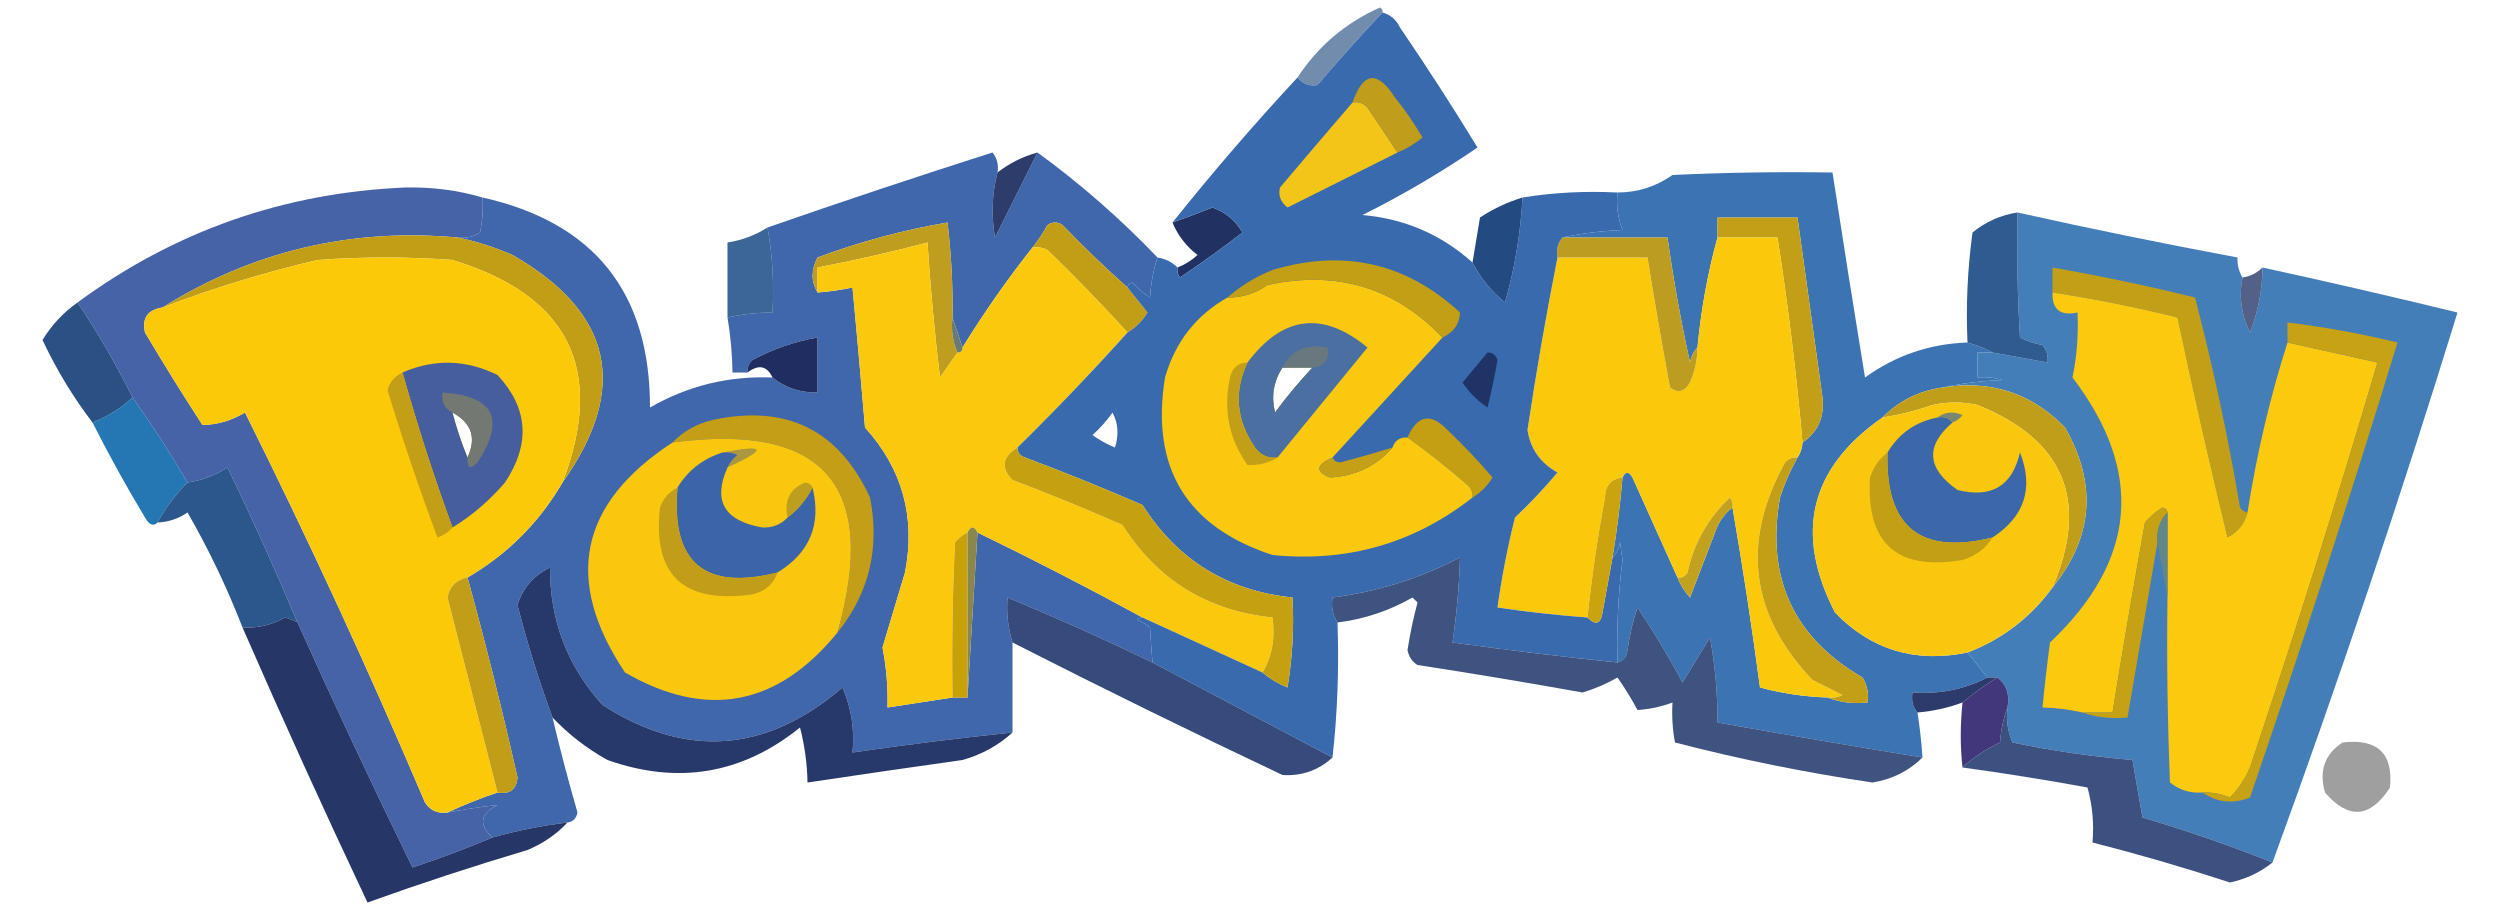 <?xml version="1.0" encoding="UTF-8"?>
<!DOCTYPE svg PUBLIC "-//W3C//DTD SVG 1.1//EN" "http://www.w3.org/Graphics/SVG/1.1/DTD/svg11.dtd">
<svg xmlns="http://www.w3.org/2000/svg" version="1.1" width="500px" height="184px" style="shape-rendering:geometricPrecision; text-rendering:geometricPrecision; image-rendering:optimizeQuality; fill-rule:evenodd; clip-rule:evenodd" xmlns:xlink="http://www.w3.org/1999/xlink">
<g><path style="opacity:0.598" fill="#154078" d="M 276.5,2.5 C 272.057,7.207 267.724,12.041 263.5,17C 261.934,17.3 260.601,16.8 259.5,15.5C 263.609,9.227 269.109,4.56 276,1.5C 276.399,1.728 276.565,2.062 276.5,2.5 Z"/></g>
<g><path style="opacity:0.962" fill="#3961a8" d="M 199.5,34.5 C 198.398,38.747 198.232,43.08 199,47.5C 201.86,41.78 204.693,36.114 207.5,30.5C 216.098,36.761 224.098,43.761 231.5,51.5C 230.683,53.969 230.183,56.635 230,59.5C 228.686,58.687 227.519,57.687 226.5,56.5C 225.893,56.624 225.56,56.957 225.5,57.5C 221.036,53.537 216.702,49.37 212.5,45C 211.5,44.333 210.5,44.333 209.5,45C 208.614,46.615 207.614,48.115 206.5,49.5C 201.444,55.89 196.777,62.557 192.5,69.5C 191.833,67.5 191.167,65.5 190.5,63.5C 190.593,57.137 190.26,50.804 189.5,44.5C 180.649,46.004 171.982,48.337 163.5,51.5C 162.203,53.973 162.203,56.307 163.5,58.5C 165.861,58.326 168.194,57.993 170.5,57.5C 171.38,66.812 172.213,76.146 173,85.5C 180.486,93.771 183.152,103.437 181,114.5C 179.493,119.51 177.993,124.51 176.5,129.5C 177.274,133.465 177.607,137.465 177.5,141.5C 181.833,140.833 186.167,140.167 190.5,139.5C 191.5,139.5 192.5,139.5 193.5,139.5C 194.167,128.5 194.833,117.5 195.5,106.5C 206.691,111.928 217.691,117.595 228.5,123.5C 228.062,123.435 227.728,123.601 227.5,124C 228.416,124.374 229.25,124.874 230,125.5C 230.144,128.025 230.31,130.358 230.5,132.5C 220.941,127.886 211.274,123.553 201.5,119.5C 201.264,122.609 201.597,125.609 202.5,128.5C 202.5,134.5 202.5,140.5 202.5,146.5C 191.806,147.616 181.139,148.949 170.5,150.5C 170.947,145.949 170.281,141.616 168.5,137.5C 153.233,150.585 137.233,151.752 120.5,141C 113.457,133.205 109.957,124.039 110,113.5C 106.719,115.109 104.553,117.609 103.5,121C 105.452,128.649 107.786,136.149 110.5,143.5C 112.006,149.858 113.673,156.192 115.5,162.5C 115.253,163.713 114.586,164.38 113.5,164.5C 108.415,165.117 103.415,166.117 98.5,167.5C 95.674,164.952 96.007,162.785 99.5,161C 96.206,161.365 92.873,161.865 89.5,162.5C 92.765,160.968 96.098,159.635 99.5,158.5C 101.948,158.915 103.281,157.915 103.5,155.5C 100.472,142.053 97.138,128.719 93.5,115.5C 101.494,110.839 107.827,104.506 112.5,96.5C 125.899,77.664 122.566,62.497 102.5,51C 98.839,49.407 95.172,48.241 91.5,47.5C 93.144,47.714 94.644,47.38 96,46.5C 96.497,44.19 96.663,41.857 96.5,39.5C 118.848,44.508 130.014,58.508 130,81.5C 137.569,77.152 145.735,75.152 154.5,75.5C 157.008,77.554 160.008,78.554 163.5,78.5C 163.5,74.833 163.5,71.167 163.5,67.5C 158.957,68.293 154.624,69.793 150.5,72C 149.748,72.671 149.414,73.504 149.5,74.5C 148.5,74.5 147.5,74.5 146.5,74.5C 146.448,70.802 146.114,67.135 145.5,63.5C 148.455,62.841 151.455,62.508 154.5,62.5C 154.822,56.642 154.489,50.975 153.5,45.5C 168.329,40.335 183.329,35.335 198.5,30.5C 199.429,31.689 199.762,33.022 199.5,34.5 Z"/></g>
<g><path style="opacity:0.923" fill="#1d2d60" d="M 207.5,30.5 C 204.693,36.114 201.86,41.78 199,47.5C 198.232,43.08 198.398,38.747 199.5,34.5C 201.883,32.642 204.55,31.308 207.5,30.5 Z"/></g>
<g><path style="opacity:0.96" fill="#346db0" d="M 393.5,68.5 C 395.306,69.024 396.972,69.691 398.5,70.5C 397.5,70.5 396.5,70.5 395.5,70.5C 395.5,72.167 395.5,73.833 395.5,75.5C 397.199,75.34 398.866,75.507 400.5,76C 396.312,76.176 392.312,76.676 388.5,77.5C 383.748,78.183 379.748,80.183 376.5,83.5C 361.971,93.609 358.804,106.61 367,122.5C 374.237,129.99 383.07,132.656 393.5,130.5C 394.833,132.167 396.167,133.833 397.5,135.5C 392.894,137.876 387.894,138.876 382.5,138.5C 382.232,140.099 382.566,141.432 383.5,142.5C 383.963,145.482 384.296,148.482 384.5,151.5C 370.813,149.274 357.146,146.941 343.5,144.5C 343.529,138.79 343.029,133.123 342,127.5C 340.167,130.5 338.333,133.5 336.5,136.5C 333.752,131.334 330.752,126.334 327.5,121.5C 326.566,124.267 325.9,127.1 325.5,130C 325.316,131.376 324.649,132.209 323.5,132.5C 323.306,125.639 323.639,118.806 324.5,112C 324.333,110.833 324.167,109.667 324,108.5C 323.768,109.737 323.268,110.737 322.5,111.5C 323.384,106.196 324.051,100.863 324.5,95.5C 325.077,94.227 325.743,94.227 326.5,95.5C 329.512,102.188 332.512,108.855 335.5,115.5C 336.072,116.973 336.905,118.307 338,119.5C 339.667,115.167 341.333,110.833 343,106.5C 343.697,104.416 344.864,102.749 346.5,101.5C 348.564,113.444 350.397,125.444 352,137.5C 356.389,138.675 360.889,139.341 365.5,139.5C 367.948,140.473 370.615,140.806 373.5,140.5C 373.785,138.712 373.452,137.045 372.5,135.5C 358.659,127.477 353.159,115.477 356,99.5C 356.906,96.69 358.073,94.024 359.5,91.5C 360.11,90.609 360.443,89.609 360.5,88.5C 363.604,86.365 364.937,83.365 364.5,79.5C 362.832,67.492 361.165,55.492 359.5,43.5C 354.167,43.5 348.833,43.5 343.5,43.5C 343.5,44.833 343.5,46.167 343.5,47.5C 341.538,54.593 340.205,61.927 339.5,69.5C 338.732,70.263 338.232,71.263 338,72.5C 336.176,64.214 334.676,55.881 333.5,47.5C 326.5,47.5 319.5,47.5 312.5,47.5C 316.312,46.676 320.312,46.176 324.5,46C 323.565,43.619 323.232,41.119 323.5,38.5C 327.511,38.498 331.178,37.332 334.5,35C 345.161,34.5 355.828,34.334 366.5,34.5C 368.599,48.166 370.766,61.833 373,75.5C 379.089,71.1 385.922,68.766 393.5,68.5 Z"/></g>
<g><path style="opacity:0.955" fill="#3e5ca4" d="M 96.5,39.5 C 96.663,41.857 96.497,44.19 96,46.5C 94.644,47.38 93.144,47.714 91.5,47.5C 70.148,45.566 50.481,50.233 32.5,61.5C 29.527,61.965 28.36,63.632 29,66.5C 32.708,72.751 36.541,78.917 40.5,85C 43.472,84.948 46.305,84.114 49,82.5C 61.752,108.061 73.752,134.061 85,160.5C 86.049,162.107 87.549,162.773 89.5,162.5C 92.873,161.865 96.206,161.365 99.5,161C 96.007,162.785 95.674,164.952 98.5,167.5C 93.343,169.668 88.01,171.668 82.5,173.5C 74.562,157.292 66.896,140.958 59.5,124.5C 55.115,114.061 50.448,103.728 45.5,93.5C 43.021,95.076 40.354,96.076 37.5,96.5C 34.083,90.663 30.416,84.996 26.5,79.5C 23.26,72.925 19.594,66.592 15.5,60.5C 34.922,46.217 56.755,38.55 81,37.5C 86.411,37.379 91.577,38.046 96.5,39.5 Z"/></g>
<g><path style="opacity:0.984" fill="#1d2e60" d="M 235.5,53.5 C 236.973,52.928 238.307,52.095 239.5,51C 237.21,49.223 235.543,47.056 234.5,44.5C 237.13,43.572 239.796,42.572 242.5,41.5C 245.082,42.411 247.082,44.077 248.5,46.5C 244.459,49.61 240.293,52.61 236,55.5C 235.536,54.906 235.369,54.239 235.5,53.5 Z"/></g>
<g><path style="opacity:1" fill="#c39f18" d="M 360.5,88.5 C 359.295,74.783 357.628,61.116 355.5,47.5C 351.5,47.5 347.5,47.5 343.5,47.5C 343.5,46.167 343.5,44.833 343.5,43.5C 348.833,43.5 354.167,43.5 359.5,43.5C 361.165,55.492 362.832,67.492 364.5,79.5C 364.937,83.365 363.604,86.365 360.5,88.5 Z"/></g>
<g><path style="opacity:1" fill="#c29e17" d="M 225.5,57.5 C 226.81,59.148 228.143,60.814 229.5,62.5C 228.479,64.188 227.145,65.521 225.5,66.5C 220.446,60.943 215.113,55.443 209.5,50C 208.552,49.517 207.552,49.35 206.5,49.5C 207.614,48.115 208.614,46.615 209.5,45C 210.5,44.333 211.5,44.333 212.5,45C 216.702,49.37 221.036,53.537 225.5,57.5 Z"/></g>
<g><path style="opacity:1" fill="#c29e17" d="M 91.5,47.5 C 95.172,48.241 98.839,49.407 102.5,51C 122.566,62.497 125.899,77.664 112.5,96.5C 121.144,73.953 113.81,59.119 90.5,52C 81.5,51.333 72.5,51.333 63.5,52C 52.91,54.476 42.577,57.642 32.5,61.5C 50.481,50.233 70.148,45.566 91.5,47.5 Z"/></g>
<g><path style="opacity:1" fill="#bf9d1e" d="M 190.5,63.5 C 190.198,66.059 190.532,68.393 191.5,70.5C 190.343,72.138 189.176,73.804 188,75.5C 186.918,66.516 186.085,57.516 185.5,48.5C 178.256,50.416 170.923,52.083 163.5,53.5C 163.5,55.167 163.5,56.833 163.5,58.5C 162.203,56.307 162.203,53.973 163.5,51.5C 171.982,48.337 180.649,46.004 189.5,44.5C 190.26,50.804 190.593,57.137 190.5,63.5 Z"/></g>
<g><path style="opacity:1" fill="#fbc90c" d="M 343.5,47.5 C 347.5,47.5 351.5,47.5 355.5,47.5C 357.628,61.116 359.295,74.783 360.5,88.5C 360.443,89.609 360.11,90.609 359.5,91.5C 358.504,91.414 357.671,91.748 357,92.5C 348.213,108.42 350.047,122.92 362.5,136C 364.5,137 366.5,138 368.5,139C 367.552,139.483 366.552,139.649 365.5,139.5C 360.889,139.341 356.389,138.675 352,137.5C 350.397,125.444 348.564,113.444 346.5,101.5C 346.631,100.761 346.464,100.094 346,99.5C 341.636,103.553 338.803,108.553 337.5,114.5C 337.043,115.298 336.376,115.631 335.5,115.5C 332.512,108.855 329.512,102.188 326.5,95.5C 325.743,94.227 325.077,94.227 324.5,95.5C 322.224,95.757 321.057,97.09 321,99.5C 319.506,107.461 318.339,115.461 317.5,123.5C 311.474,123.051 305.474,122.385 299.5,121.5C 300.343,115.442 301.51,109.442 303,103.5C 306.016,100.651 308.85,97.651 311.5,94.5C 308.067,92.584 306.067,89.75 305.5,86C 307.233,74.434 309.233,62.934 311.5,51.5C 317.5,51.5 323.5,51.5 329.5,51.5C 330.89,60.174 332.39,68.841 334,77.5C 335.587,78.727 336.921,78.394 338,76.5C 338.977,74.26 339.477,71.927 339.5,69.5C 340.205,61.927 341.538,54.593 343.5,47.5 Z"/></g>
<g><path style="opacity:1" fill="#fac80c" d="M 191.5,70.5 C 192.167,70.5 192.5,70.167 192.5,69.5C 196.777,62.557 201.444,55.89 206.5,49.5C 207.552,49.35 208.552,49.517 209.5,50C 215.113,55.443 220.446,60.943 225.5,66.5C 218.388,74.4 211.055,82.067 203.5,89.5C 200.449,91.383 200.115,93.549 202.5,96C 209.914,98.805 217.247,101.805 224.5,105C 231.482,115.994 241.482,122.161 254.5,123.5C 255.08,127.649 254.414,131.316 252.5,134.5C 244.5,130.833 236.5,127.167 228.5,123.5C 217.691,117.595 206.691,111.928 195.5,106.5C 194.833,105.167 194.167,105.167 193.5,106.5C 192.542,106.953 191.708,107.619 191,108.5C 190.5,118.828 190.334,129.161 190.5,139.5C 186.167,140.167 181.833,140.833 177.5,141.5C 177.607,137.465 177.274,133.465 176.5,129.5C 177.993,124.51 179.493,119.51 181,114.5C 183.152,103.437 180.486,93.771 173,85.5C 172.213,76.146 171.38,66.812 170.5,57.5C 168.194,57.993 165.861,58.326 163.5,58.5C 163.5,56.833 163.5,55.167 163.5,53.5C 170.923,52.083 178.256,50.416 185.5,48.5C 186.085,57.516 186.918,66.516 188,75.5C 189.176,73.804 190.343,72.138 191.5,70.5 Z"/></g>
<g><path style="opacity:1" fill="#bd9d1f" d="M 312.5,47.5 C 319.5,47.5 326.5,47.5 333.5,47.5C 334.676,55.881 336.176,64.214 338,72.5C 338.232,71.263 338.732,70.263 339.5,69.5C 339.477,71.927 338.977,74.26 338,76.5C 336.921,78.394 335.587,78.727 334,77.5C 332.39,68.841 330.89,60.174 329.5,51.5C 323.5,51.5 317.5,51.5 311.5,51.5C 311.232,49.901 311.566,48.568 312.5,47.5 Z"/></g>
<g><path style="opacity:1" fill="#fcc909" d="M 112.5,96.5 C 107.827,104.506 101.494,110.839 93.5,115.5C 91.25,115.951 89.916,117.285 89.5,119.5C 92.839,132.537 96.172,145.537 99.5,158.5C 96.098,159.635 92.765,160.968 89.5,162.5C 87.549,162.773 86.049,162.107 85,160.5C 73.752,134.061 61.752,108.061 49,82.5C 46.305,84.114 43.472,84.948 40.5,85C 36.541,78.917 32.708,72.751 29,66.5C 28.36,63.632 29.527,61.965 32.5,61.5C 42.577,57.642 52.91,54.476 63.5,52C 72.5,51.333 81.5,51.333 90.5,52C 113.81,59.119 121.144,73.953 112.5,96.5 Z M 90.5,82.5 C 94.345,84.603 95.345,87.603 93.5,91.5C 92.304,88.579 91.304,85.579 90.5,82.5 Z"/></g>
<g><path style="opacity:0.912" fill="#3272b3" d="M 403.5,42.5 C 418.113,45.756 432.78,48.756 447.5,51.5C 447.433,52.959 447.766,54.292 448.5,55.5C 447.736,59.218 448.236,62.885 450,66.5C 451.631,62.312 452.464,57.979 452.5,53.5C 465.539,56.343 478.539,59.343 491.5,62.5C 480.062,99.638 467.729,136.304 454.5,172.5C 446.054,169.128 437.388,166.128 428.5,163.5C 427.803,159.623 427.136,155.79 426.5,152C 418.411,151.323 410.411,150.156 402.5,148.5C 401.526,146.257 401.192,143.924 401.5,141.5C 401.975,138.918 401.308,136.918 399.5,135.5C 398.833,135.5 398.167,135.5 397.5,135.5C 396.167,133.833 394.833,132.167 393.5,130.5C 400.391,127.875 406.057,123.542 410.5,117.5C 418.639,107.462 419.473,96.795 413,85.5C 406.317,78.614 398.15,75.948 388.5,77.5C 392.312,76.676 396.312,76.176 400.5,76C 398.866,75.507 397.199,75.34 395.5,75.5C 395.5,73.833 395.5,72.167 395.5,70.5C 396.5,70.5 397.5,70.5 398.5,70.5C 402.167,71.167 405.833,71.833 409.5,72.5C 409.67,71.178 409.337,70.011 408.5,69C 406.899,68.727 405.399,68.227 404,67.5C 403.5,59.173 403.334,50.84 403.5,42.5 Z"/></g>
<g><path style="opacity:1" fill="#c29f16" d="M 449.5,102.5 C 448.945,104.729 447.611,106.395 445.5,107.5C 441.952,92.88 438.619,78.214 435.5,63.5C 427.239,61.448 418.905,59.781 410.5,58.5C 410.5,56.833 410.5,55.167 410.5,53.5C 420.091,55.185 429.591,57.185 439,59.5C 442.62,73.362 445.62,87.362 448,101.5C 448.383,102.056 448.883,102.389 449.5,102.5 Z"/></g>
<g><path style="opacity:0.76" fill="#1e2f62" d="M 452.5,53.5 C 452.464,57.979 451.631,62.312 450,66.5C 448.236,62.885 447.736,59.218 448.5,55.5C 450.062,55.267 451.395,54.6 452.5,53.5 Z"/></g>
<g><path style="opacity:1" fill="#fbc90e" d="M 410.5,58.5 C 418.905,59.781 427.239,61.448 435.5,63.5C 438.619,78.214 441.952,92.88 445.5,107.5C 447.611,106.395 448.945,104.729 449.5,102.5C 451.322,90.857 453.989,79.524 457.5,68.5C 463.5,69.833 469.5,71.167 475.5,72.5C 467.504,99.656 459.004,126.656 450,153.5C 449.028,155.768 447.695,157.768 446,159.5C 444.234,158.767 442.401,158.433 440.5,158.5C 438.064,158.683 435.897,158.016 434,156.5C 433.5,144.171 433.333,131.838 433.5,119.5C 433.5,113.833 433.5,108.167 433.5,102.5C 433.44,101.957 433.107,101.624 432.5,101.5C 431.186,102.313 430.019,103.313 429,104.5C 426.723,117.161 424.557,129.828 422.5,142.5C 420.5,142.5 418.5,142.5 416.5,142.5C 413.873,141.908 411.206,141.575 408.5,141.5C 408.917,137.165 409.417,132.832 410,128.5C 427.38,112.046 428.88,94.379 414.5,75.5C 415.375,71.213 415.708,66.879 415.5,62.5C 412.05,63.244 410.384,61.91 410.5,58.5 Z"/></g>
<g><path style="opacity:0.827" fill="#134680" d="M 153.5,45.5 C 154.489,50.975 154.822,56.642 154.5,62.5C 151.455,62.508 148.455,62.841 145.5,63.5C 145.5,58.5 145.5,53.5 145.5,48.5C 148.406,48.044 151.072,47.044 153.5,45.5 Z"/></g>
<g><path style="opacity:0.902" fill="#1a4985" d="M 403.5,42.5 C 403.334,50.84 403.5,59.173 404,67.5C 405.399,68.227 406.899,68.727 408.5,69C 409.337,70.011 409.67,71.178 409.5,72.5C 405.833,71.833 402.167,71.167 398.5,70.5C 396.972,69.691 395.306,69.024 393.5,68.5C 393.169,61.136 393.503,53.803 394.5,46.5C 397.148,44.342 400.148,43.008 403.5,42.5 Z"/></g>
<g><path style="opacity:0.997" fill="#1f2d60" d="M 154.5,75.5 C 153.393,73.153 151.726,72.82 149.5,74.5C 149.414,73.504 149.748,72.671 150.5,72C 154.624,69.793 158.957,68.293 163.5,67.5C 163.5,71.167 163.5,74.833 163.5,78.5C 160.008,78.554 157.008,77.554 154.5,75.5 Z"/></g>
<g><path style="opacity:1" fill="#6c7a74" d="M 190.5,63.5 C 191.167,65.5 191.833,67.5 192.5,69.5C 192.5,70.167 192.167,70.5 191.5,70.5C 190.532,68.393 190.198,66.059 190.5,63.5 Z"/></g>
<g><path style="opacity:0.965" fill="#405ba3" d="M 90.5,105.5 C 86.792,95.374 83.459,85.041 80.5,74.5C 86.878,71.736 93.212,71.902 99.5,75C 105.643,81.597 106.143,88.764 101,96.5C 97.897,100.114 94.397,103.114 90.5,105.5 Z M 90.5,82.5 C 94.345,84.603 95.345,87.603 93.5,91.5C 92.304,88.579 91.304,85.579 90.5,82.5 Z"/></g>
<g><path style="opacity:1" fill="#c09e1a" d="M 388.5,77.5 C 398.15,75.948 406.317,78.614 413,85.5C 419.473,96.795 418.639,107.462 410.5,117.5C 417.894,100.172 412.894,88.005 395.5,81C 392.5,80.333 389.5,80.333 386.5,81C 383.223,82.143 379.89,82.977 376.5,83.5C 379.748,80.183 383.748,78.183 388.5,77.5 Z"/></g>
<g><path style="opacity:0.908" fill="#164078" d="M 15.5,60.5 C 19.594,66.592 23.26,72.925 26.5,79.5C 24.206,81.653 21.54,83.32 18.5,84.5C 14.617,79.424 11.284,73.924 8.5,68C 10.32,65.013 12.653,62.514 15.5,60.5 Z"/></g>
<g><path style="opacity:0.875" fill="#797c6c" d="M 93.5,91.5 C 95.345,87.603 94.345,84.603 90.5,82.5C 88.896,81.713 88.229,80.38 88.5,78.5C 98.834,79.181 101.167,83.848 95.5,92.5C 94.056,93.981 93.389,93.648 93.5,91.5 Z"/></g>
<g><path style="opacity:1" fill="#f8c70e" d="M 410.5,117.5 C 406.057,123.542 400.391,127.875 393.5,130.5C 383.07,132.656 374.237,129.99 367,122.5C 358.804,106.61 361.971,93.609 376.5,83.5C 379.89,82.977 383.223,82.143 386.5,81C 389.5,80.333 392.5,80.333 395.5,81C 412.894,88.005 417.894,100.172 410.5,117.5 Z"/></g>
<g><path style="opacity:1" fill="#798671" d="M 387.5,83.5 C 388.946,82.387 390.613,82.22 392.5,83C 391.956,83.717 391.289,84.217 390.5,84.5C 389.791,83.596 388.791,83.263 387.5,83.5 Z"/></g>
<g><path style="opacity:1" fill="#c39e16" d="M 167.5,126.5 C 175.793,97.124 164.793,84.458 134.5,88.5C 136.649,86.254 139.316,84.754 142.5,84C 157.272,80.803 167.772,85.97 174,99.5C 176.001,109.633 173.835,118.633 167.5,126.5 Z"/></g>
<g><path style="opacity:1" fill="#3c68aa" d="M 387.5,83.5 C 388.791,83.263 389.791,83.596 390.5,84.5C 385.019,89.195 385.353,93.695 391.5,98C 398.295,99.691 402.462,97.191 404,90.5C 406.78,97.617 404.946,103.284 398.5,107.5C 384.055,111.057 377.055,105.39 377.5,90.5C 379.784,86.69 383.117,84.356 387.5,83.5 Z"/></g>
<g><path style="opacity:0.973" fill="#3567ac" d="M 276.5,2.5 C 278.074,2.937 279.241,3.937 280,5.5C 285.364,13.366 290.53,21.366 295.5,29.5C 288.198,34.489 280.531,38.989 272.5,43C 280.957,43.757 288.29,46.923 294.5,52.5C 296.075,55.582 298.242,58.249 301,60.5C 302.955,53.651 304.122,46.651 304.5,39.5C 310.645,38.51 316.978,38.176 323.5,38.5C 323.232,41.119 323.565,43.619 324.5,46C 320.312,46.176 316.312,46.676 312.5,47.5C 311.566,48.568 311.232,49.901 311.5,51.5C 309.233,62.934 307.233,74.434 305.5,86C 306.067,89.75 308.067,92.584 311.5,94.5C 308.85,97.651 306.016,100.651 303,103.5C 301.51,109.442 300.343,115.442 299.5,121.5C 305.474,122.385 311.474,123.051 317.5,123.5C 319.124,125.137 320.124,124.803 320.5,122.5C 321.169,118.815 321.835,115.148 322.5,111.5C 323.268,110.737 323.768,109.737 324,108.5C 324.167,109.667 324.333,110.833 324.5,112C 323.639,118.806 323.306,125.639 323.5,132.5C 312.474,131.353 301.474,130.02 290.5,128.5C 291.336,122.835 291.836,117.168 292,111.5C 283.953,115.683 275.453,118.349 266.5,119.5C 266.216,121.415 266.549,123.081 267.5,124.5C 267.827,133.682 267.493,142.682 266.5,151.5C 254.5,145.167 242.5,138.833 230.5,132.5C 230.31,130.358 230.144,128.025 230,125.5C 229.25,124.874 228.416,124.374 227.5,124C 227.728,123.601 228.062,123.435 228.5,123.5C 236.5,127.167 244.5,130.833 252.5,134.5C 253.937,135.725 255.604,136.725 257.5,137.5C 258.496,131.537 258.829,125.537 258.5,119.5C 245.486,118.162 235.486,111.996 228.5,101C 220.747,97.638 212.913,94.471 205,91.5C 203.97,91.164 203.47,90.497 203.5,89.5C 211.055,82.067 218.388,74.4 225.5,66.5C 227.145,65.521 228.479,64.188 229.5,62.5C 228.143,60.814 226.81,59.148 225.5,57.5C 225.56,56.957 225.893,56.624 226.5,56.5C 227.519,57.687 228.686,58.687 230,59.5C 230.183,56.635 230.683,53.969 231.5,51.5C 233.062,51.733 234.395,52.4 235.5,53.5C 235.369,54.239 235.536,54.906 236,55.5C 240.293,52.61 244.459,49.61 248.5,46.5C 247.082,44.077 245.082,42.411 242.5,41.5C 239.796,42.572 237.13,43.572 234.5,44.5C 242.459,34.538 250.793,24.872 259.5,15.5C 260.601,16.8 261.934,17.3 263.5,17C 267.724,12.041 272.057,7.207 276.5,2.5 Z M 222.5,82.5 C 223.629,84.628 223.796,86.962 223,89.5C 221.391,88.853 219.891,88.02 218.5,87C 220.041,85.629 221.375,84.129 222.5,82.5 Z M 256.5,73.5 C 258.5,73.5 260.5,73.5 262.5,73.5C 259.835,76.335 257.335,79.335 255,82.5C 254.207,79.259 254.707,76.259 256.5,73.5 Z"/></g>
<g><path style="opacity:1" fill="#c49f11" d="M 294.5,99.5 C 294.586,98.504 294.252,97.671 293.5,97C 289.606,93.596 285.606,90.429 281.5,87.5C 283.484,82.998 286.151,82.498 289.5,86C 292.683,89.016 295.683,92.182 298.5,95.5C 297.479,97.188 296.145,98.521 294.5,99.5 Z"/></g>
<g><path style="opacity:1" fill="#203367" d="M 297.5,70.5 C 298.497,70.47 299.164,70.97 299.5,72C 298.955,75.187 298.289,78.353 297.5,81.5C 295.5,80.167 293.833,78.5 292.5,76.5C 294.19,74.481 295.856,72.481 297.5,70.5 Z"/></g>
<g><path style="opacity:1" fill="#f9c80f" d="M 288.5,67.5 C 281.167,75.5 273.833,83.5 266.5,91.5C 263.198,92.978 263.032,94.312 266,95.5C 271.092,95.203 275.259,93.203 278.5,89.5C 278.973,88.094 279.973,87.427 281.5,87.5C 285.606,90.429 289.606,93.596 293.5,97C 294.252,97.671 294.586,98.504 294.5,99.5C 282.812,108.669 269.479,112.503 254.5,111C 237.26,105.363 230.093,93.53 233,75.5C 235.036,68.391 239.203,63.058 245.5,59.5C 248.425,59.54 251.091,58.707 253.5,57C 267.31,53.997 278.977,57.497 288.5,67.5 Z M 256.5,73.5 C 258.5,73.5 260.5,73.5 262.5,73.5C 259.835,76.335 257.335,79.335 255,82.5C 254.207,79.259 254.707,76.259 256.5,73.5 Z"/></g>
<g><path style="opacity:0.932" fill="#3d69ab" d="M 255.5,91.5 C 253.61,91.704 252.11,91.037 251,89.5C 247.236,84.019 246.736,78.353 249.5,72.5C 256.531,63.121 264.531,62.121 273.5,69.5C 267.492,76.864 261.492,84.197 255.5,91.5 Z M 256.5,73.5 C 258.5,73.5 260.5,73.5 262.5,73.5C 259.835,76.335 257.335,79.335 255,82.5C 254.207,79.259 254.707,76.259 256.5,73.5 Z"/></g>
<g><path style="opacity:0.705" fill="#757b71" d="M 262.5,73.5 C 260.5,73.5 258.5,73.5 256.5,73.5C 258.343,69.991 261.343,68.657 265.5,69.5C 265.912,71.973 264.912,73.306 262.5,73.5 Z"/></g>
<g><path style="opacity:1" fill="#c39f16" d="M 288.5,67.5 C 278.977,57.497 267.31,53.997 253.5,57C 251.091,58.707 248.425,59.54 245.5,59.5C 248.102,57.19 251.102,55.357 254.5,54C 268.739,49.737 281.239,52.57 292,62.5C 291.923,64.772 290.757,66.438 288.5,67.5 Z"/></g>
<g><path style="opacity:0.946" fill="#18427b" d="M 304.5,39.5 C 304.122,46.651 302.955,53.651 301,60.5C 298.242,58.249 296.075,55.582 294.5,52.5C 294.998,49.513 295.498,46.513 296,43.5C 298.659,41.754 301.492,40.42 304.5,39.5 Z"/></g>
<g><path style="opacity:1" fill="#f3c519" d="M 270.5,20.5 C 271.675,20.281 272.675,20.614 273.5,21.5C 275.552,24.535 277.552,27.535 279.5,30.5C 272.193,34.153 264.86,37.82 257.5,41.5C 256.112,40.409 255.612,39.076 256,37.5C 260.851,31.762 265.685,26.095 270.5,20.5 Z"/></g>
<g><path style="opacity:1" fill="#c09e1b" d="M 279.5,30.5 C 277.552,27.535 275.552,24.535 273.5,21.5C 272.675,20.614 271.675,20.281 270.5,20.5C 272.637,14.35 275.471,14.016 279,19.5C 281.029,22.029 282.862,24.696 284.5,27.5C 282.971,28.763 281.305,29.763 279.5,30.5 Z"/></g>
<g><path style="opacity:1" fill="#f9c70e" d="M 167.5,126.5 C 155.484,141.24 141.317,143.907 125,134.5C 112.652,116.027 115.819,100.694 134.5,88.5C 164.793,84.458 175.793,97.124 167.5,126.5 Z"/></g>
<g><path style="opacity:1" fill="#c39f17" d="M 249.5,72.5 C 246.736,78.353 247.236,84.019 251,89.5C 252.11,91.037 253.61,91.704 255.5,91.5C 253.684,92.621 251.684,93.121 249.5,93C 245.773,87.757 244.607,81.924 246,75.5C 246.422,73.574 247.589,72.574 249.5,72.5 Z"/></g>
<g><path style="opacity:1" fill="#aa973f" d="M 144.5,90.5 C 153.243,88.794 153.576,89.794 145.5,93.5C 145.953,92.542 146.619,91.708 147.5,91C 146.552,90.517 145.552,90.35 144.5,90.5 Z"/></g>
<g><path style="opacity:1" fill="#3c65a9" d="M 144.5,90.5 C 145.552,90.35 146.552,90.517 147.5,91C 146.619,91.708 145.953,92.542 145.5,93.5C 142.515,100.175 144.849,104.175 152.5,105.5C 154.557,105.564 156.223,104.898 157.5,103.5C 159.643,101.869 161.31,99.869 162.5,97.5C 164.311,104.878 161.977,110.545 155.5,114.5C 140.856,118.181 134.189,112.514 135.5,97.5C 137.612,94.058 140.612,91.725 144.5,90.5 Z"/></g>
<g><path style="opacity:1" fill="#c5a011" d="M 203.5,89.5 C 203.47,90.497 203.97,91.164 205,91.5C 212.913,94.471 220.747,97.638 228.5,101C 235.486,111.996 245.486,118.162 258.5,119.5C 258.829,125.537 258.496,131.537 257.5,137.5C 255.604,136.725 253.937,135.725 252.5,134.5C 254.414,131.316 255.08,127.649 254.5,123.5C 241.482,122.161 231.482,115.994 224.5,105C 217.247,101.805 209.914,98.805 202.5,96C 200.115,93.549 200.449,91.383 203.5,89.5 Z"/></g>
<g><path style="opacity:1" fill="#c5a016" d="M 278.5,89.5 C 275.259,93.203 271.092,95.203 266,95.5C 263.032,94.312 263.198,92.978 266.5,91.5C 266.735,92.097 267.235,92.43 268,92.5C 271.541,91.574 275.041,90.574 278.5,89.5 Z"/></g>
<g><path style="opacity:1" fill="#c39e17" d="M 80.5,74.5 C 83.459,85.041 86.792,95.374 90.5,105.5C 89.739,106.391 88.739,107.058 87.5,107.5C 83.855,97.778 80.522,87.945 77.5,78C 77.978,76.358 78.978,75.191 80.5,74.5 Z"/></g>
<g><path style="opacity:0.877" fill="#0664a7" d="M 26.5,79.5 C 30.416,84.996 34.083,90.663 37.5,96.5C 35.115,98.884 33.115,101.55 31.5,104.5C 30.672,105.332 29.838,104.999 29,103.5C 25.243,97.26 21.743,90.926 18.5,84.5C 21.54,83.32 24.206,81.653 26.5,79.5 Z"/></g>
<g><path style="opacity:1" fill="#c39f16" d="M 377.5,90.5 C 377.055,105.39 384.055,111.057 398.5,107.5C 397.106,109.708 395.106,111.208 392.5,112C 379.377,114.208 373.211,108.708 374,95.5C 374.697,93.416 375.864,91.749 377.5,90.5 Z"/></g>
<g><path style="opacity:1" fill="#bd9e1e" d="M 162.5,97.5 C 161.31,99.869 159.643,101.869 157.5,103.5C 156.79,100.115 157.956,97.781 161,96.5C 161.765,96.57 162.265,96.903 162.5,97.5 Z"/></g>
<g><path style="opacity:1" fill="#c19d1a" d="M 135.5,97.5 C 134.189,112.514 140.856,118.181 155.5,114.5C 154.543,117.168 152.543,118.668 149.5,119C 136.354,120.521 130.521,114.687 132,101.5C 132.66,99.676 133.827,98.343 135.5,97.5 Z"/></g>
<g><path style="opacity:1" fill="#caa30e" d="M 324.5,95.5 C 324.051,100.863 323.384,106.196 322.5,111.5C 321.835,115.148 321.169,118.815 320.5,122.5C 320.124,124.803 319.124,125.137 317.5,123.5C 318.339,115.461 319.506,107.461 321,99.5C 321.057,97.09 322.224,95.757 324.5,95.5 Z"/></g>
<g><path style="opacity:1" fill="#c29f17" d="M 359.5,91.5 C 358.073,94.024 356.906,96.69 356,99.5C 353.159,115.477 358.659,127.477 372.5,135.5C 373.452,137.045 373.785,138.712 373.5,140.5C 370.615,140.806 367.948,140.473 365.5,139.5C 366.552,139.649 367.552,139.483 368.5,139C 366.5,138 364.5,137 362.5,136C 350.047,122.92 348.213,108.42 357,92.5C 357.671,91.748 358.504,91.414 359.5,91.5 Z"/></g>
<g><path style="opacity:1" fill="#c8a108" d="M 193.5,106.5 C 193.5,117.5 193.5,128.5 193.5,139.5C 192.5,139.5 191.5,139.5 190.5,139.5C 190.334,129.161 190.5,118.828 191,108.5C 191.708,107.619 192.542,106.953 193.5,106.5 Z"/></g>
<g><path style="opacity:1" fill="#c6a114" d="M 433.5,102.5 C 431.926,104.102 431.259,106.102 431.5,108.5C 429.5,120.166 427.5,131.832 425.5,143.5C 422.287,143.81 419.287,143.477 416.5,142.5C 418.5,142.5 420.5,142.5 422.5,142.5C 424.557,129.828 426.723,117.161 429,104.5C 430.019,103.313 431.186,102.313 432.5,101.5C 433.107,101.624 433.44,101.957 433.5,102.5 Z"/></g>
<g><path style="opacity:0.906" fill="#174680" d="M 59.5,124.5 C 58.735,124.077 57.902,123.743 57,123.5C 54.361,124.994 51.528,125.661 48.5,125.5C 45.395,117.492 41.728,109.825 37.5,102.5C 35.677,103.747 33.677,104.414 31.5,104.5C 33.115,101.55 35.115,98.884 37.5,96.5C 40.354,96.076 43.021,95.076 45.5,93.5C 50.448,103.728 55.115,114.061 59.5,124.5 Z"/></g>
<g><path style="opacity:1" fill="#c2a11e" d="M 346.5,101.5 C 344.864,102.749 343.697,104.416 343,106.5C 341.333,110.833 339.667,115.167 338,119.5C 336.905,118.307 336.072,116.973 335.5,115.5C 336.376,115.631 337.043,115.298 337.5,114.5C 338.803,108.553 341.636,103.553 346,99.5C 346.464,100.094 346.631,100.761 346.5,101.5 Z"/></g>
<g><path style="opacity:1" fill="#8b874c" d="M 195.5,106.5 C 194.833,117.5 194.167,128.5 193.5,139.5C 193.5,128.5 193.5,117.5 193.5,106.5C 194.167,105.167 194.833,105.167 195.5,106.5 Z"/></g>
<g><path style="opacity:1" fill="#638689" d="M 433.5,102.5 C 433.5,108.167 433.5,113.833 433.5,119.5C 432.833,115.833 432.167,112.167 431.5,108.5C 431.259,106.102 431.926,104.102 433.5,102.5 Z"/></g>
<g><path style="opacity:1" fill="#c19d18" d="M 93.5,115.5 C 97.138,128.719 100.472,142.053 103.5,155.5C 103.281,157.915 101.948,158.915 99.5,158.5C 96.172,145.537 92.839,132.537 89.5,119.5C 89.916,117.285 91.25,115.951 93.5,115.5 Z"/></g>
<g><path style="opacity:0.899" fill="#21386e" d="M 230.5,132.5 C 242.5,138.833 254.5,145.167 266.5,151.5C 263.668,154.082 260.335,155.249 256.5,155C 238.413,146.457 220.413,137.623 202.5,128.5C 201.597,125.609 201.264,122.609 201.5,119.5C 211.274,123.553 220.941,127.886 230.5,132.5 Z"/></g>
<g><path style="opacity:0.858" fill="#20376c" d="M 323.5,132.5 C 324.649,132.209 325.316,131.376 325.5,130C 325.9,127.1 326.566,124.267 327.5,121.5C 330.752,126.334 333.752,131.334 336.5,136.5C 338.333,133.5 340.167,130.5 342,127.5C 343.029,133.123 343.529,138.79 343.5,144.5C 357.146,146.941 370.813,149.274 384.5,151.5C 381.766,154.201 378.432,155.867 374.5,156.5C 361.127,154.526 347.961,151.859 335,148.5C 334.503,145.854 334.336,143.187 334.5,140.5C 332.184,141.36 329.851,141.86 327.5,142C 326.292,139.75 324.959,137.583 323.5,135.5C 321.278,136.778 318.944,137.778 316.5,138.5C 305.525,136.527 294.525,134.694 283.5,133C 282.422,132.326 281.755,131.326 281.5,130C 282.007,126.787 282.674,123.62 283.5,120.5C 283.167,120.167 282.833,119.833 282.5,119.5C 277.817,122.172 272.817,123.839 267.5,124.5C 266.549,123.081 266.216,121.415 266.5,119.5C 275.453,118.349 283.953,115.683 292,111.5C 291.836,117.168 291.336,122.835 290.5,128.5C 301.474,130.02 312.474,131.353 323.5,132.5 Z"/></g>
<g><path style="opacity:0.955" fill="#1d2d60" d="M 59.5,124.5 C 66.896,140.958 74.562,157.292 82.5,173.5C 88.01,171.668 93.343,169.668 98.5,167.5C 103.415,166.117 108.415,165.117 113.5,164.5C 111.287,166.86 108.621,168.694 105.5,170C 94.734,173.2 84.068,176.7 73.5,180.5C 64.895,162.29 56.562,143.957 48.5,125.5C 51.528,125.661 54.361,124.994 57,123.5C 57.902,123.743 58.735,124.077 59.5,124.5 Z"/></g>
<g><path style="opacity:0.952" fill="#1d3063" d="M 202.5,146.5 C 199.68,149.081 196.346,150.914 192.5,152C 182.148,153.455 171.814,154.955 161.5,156.5C 161.436,152.78 160.936,149.114 160,145.5C 148.427,154.822 135.593,156.988 121.5,152C 117.386,149.716 113.72,146.883 110.5,143.5C 107.786,136.149 105.452,128.649 103.5,121C 104.553,117.609 106.719,115.109 110,113.5C 109.957,124.039 113.457,133.205 120.5,141C 137.233,151.752 153.233,150.585 168.5,137.5C 170.281,141.616 170.947,145.949 170.5,150.5C 181.139,148.949 191.806,147.616 202.5,146.5 Z"/></g>
<g><path style="opacity:0.903" fill="#30236f" d="M 399.5,135.5 C 401.308,136.918 401.975,138.918 401.5,141.5C 400.686,143.631 400.186,145.964 400,148.5C 397.176,149.818 394.676,151.485 392.5,153.5C 392.034,149.363 392.034,145.029 392.5,140.5C 394.733,138.652 397.066,136.985 399.5,135.5 Z"/></g>
<g><path style="opacity:0.928" fill="#1e2d61" d="M 397.5,135.5 C 398.167,135.5 398.833,135.5 399.5,135.5C 397.066,136.985 394.733,138.652 392.5,140.5C 389.598,141.578 386.598,142.244 383.5,142.5C 382.566,141.432 382.232,140.099 382.5,138.5C 387.894,138.876 392.894,137.876 397.5,135.5 Z"/></g>
<g><path style="opacity:1" fill="#c6a214" d="M 440.5,158.5 C 442.401,158.433 444.234,158.767 446,159.5C 447.695,157.768 449.028,155.768 450,153.5C 459.004,126.656 467.504,99.656 475.5,72.5C 469.5,71.167 463.5,69.833 457.5,68.5C 457.5,67.167 457.5,65.833 457.5,64.5C 464.906,65.401 472.239,66.734 479.5,68.5C 470.182,98.954 460.349,129.287 450,159.5C 446.603,160.848 443.436,160.514 440.5,158.5 Z"/></g>
<g><path style="opacity:0.868" fill="#21386f" d="M 401.5,141.5 C 401.192,143.924 401.526,146.257 402.5,148.5C 410.411,150.156 418.411,151.323 426.5,152C 427.136,155.79 427.803,159.623 428.5,163.5C 437.388,166.128 446.054,169.128 454.5,172.5C 452.048,174.474 449.215,175.808 446,176.5C 436.906,173.523 427.739,170.857 418.5,168.5C 418.823,164.774 418.489,161.107 417.5,157.5C 409.2,155.981 400.867,154.648 392.5,153.5C 394.676,151.485 397.176,149.818 400,148.5C 400.186,145.964 400.686,143.631 401.5,141.5 Z"/></g>
<g><path style="opacity:0.376" fill="#000000" d="M 468.5,148.5 C 475.497,147.666 478.664,150.666 478,157.5C 474.038,163.631 469.705,163.964 465,158.5C 463.756,154.191 464.923,150.858 468.5,148.5 Z"/></g>
</svg>
